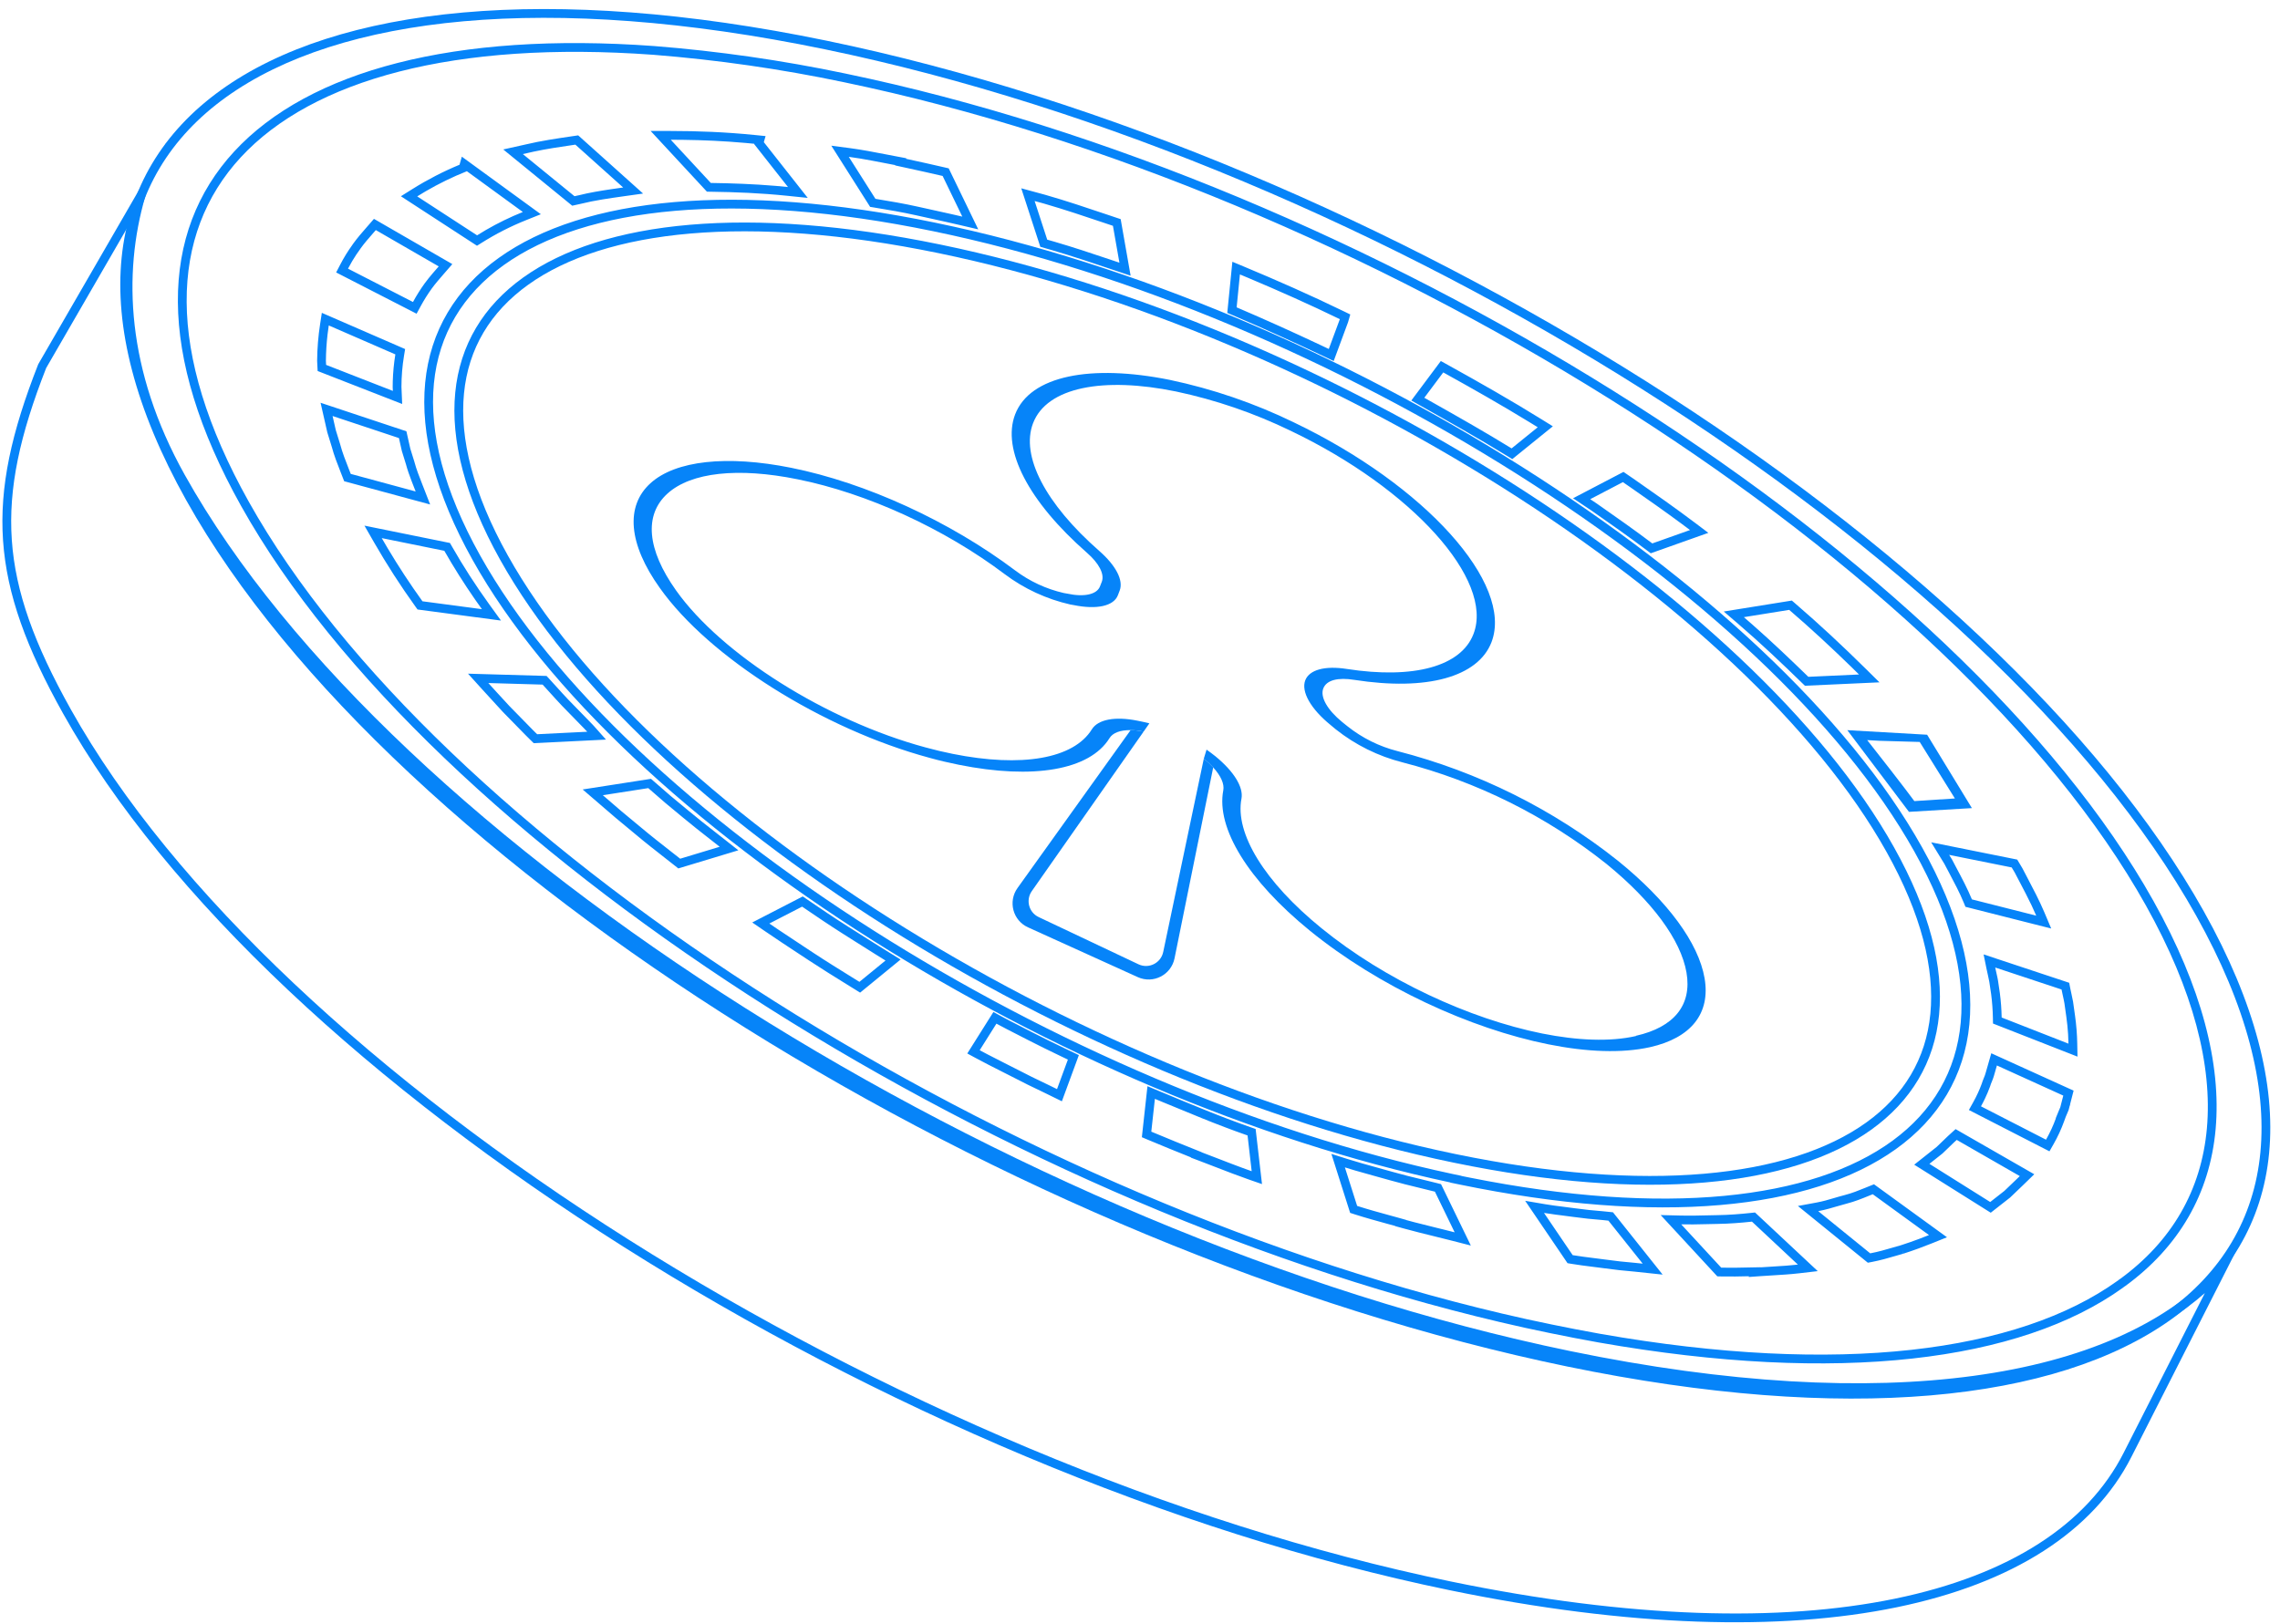 <svg width="212" height="151" viewBox="0 0 212 151" fill="none" xmlns="http://www.w3.org/2000/svg">
<path fill-rule="evenodd" clip-rule="evenodd" d="M209.464 113.291C208.597 114.994 207.49 116.569 206.152 118.01C196.611 128.283 175.353 131.7 146.02 125.651C94.016 114.914 36.319 78.439 17.172 44.15C11.734 34.413 11.43 25.44 13.501 18.3C14.033 16.465 14.722 14.751 15.522 13.176L3.556 33.872C-1.417 46.519 -0.969 54.133 5.876 66.375C25.04 100.664 82.736 137.144 134.741 147.875C168.192 154.783 191.149 149.357 198.184 135.487L209.464 113.291ZM4.292 34.227C1.844 40.467 0.765 45.387 1.098 50.218C1.432 55.063 3.195 59.906 6.588 65.975C16.076 82.953 35.165 100.556 58.43 115.269C81.68 129.972 109.015 141.733 134.907 147.076C151.566 150.516 165.549 150.87 176.206 148.673C186.867 146.475 194.093 141.75 197.457 135.119L205.011 120.254C200.825 123.934 195.009 126.565 187.826 128.045C176.88 130.301 162.655 129.915 145.854 126.45C119.742 121.059 92.226 109.214 68.838 94.423C45.465 79.641 26.127 61.861 16.46 44.549C11.574 35.801 10.74 27.625 12.063 20.786L4.292 34.227Z" fill="#0684F9"/>
<path fill-rule="evenodd" clip-rule="evenodd" d="M76.674 4.579C50.894 -0.744 31.542 1.479 21.026 9.033C15.802 12.785 12.746 17.857 12.121 24.045C11.493 30.262 13.313 37.688 18.025 46.114C27.454 62.977 46.509 80.364 69.722 94.882C92.921 109.391 120.183 120.978 145.935 126.292C171.736 131.616 190.994 129.491 201.41 122.038C206.582 118.337 209.589 113.318 210.176 107.169C210.767 100.989 208.922 93.586 204.207 85.158C194.774 68.292 175.802 50.803 152.679 36.185C129.571 21.576 102.406 9.89 76.674 4.579ZM204.919 84.758C185.866 50.692 128.524 14.447 76.841 3.78C25.154 -6.894 -1.736 12.45 17.313 46.514C36.361 80.578 94.049 116.42 145.768 127.092C197.488 137.763 223.973 118.823 204.919 84.758Z" fill="#0684F9"/>
<path fill-rule="evenodd" clip-rule="evenodd" d="M175.408 79.214C168.921 67.61 155.813 55.525 139.812 45.407C123.825 35.299 105.039 27.21 87.285 23.545C69.481 19.87 56.25 21.371 49.123 26.473C45.595 28.998 43.549 32.409 43.143 36.587C42.733 40.795 43.979 45.861 47.218 51.656C53.7 63.256 66.808 75.341 82.812 85.46C98.801 95.57 117.592 103.662 135.35 107.328C153.159 111.005 166.39 109.504 173.515 104.401C177.041 101.876 179.085 98.464 179.49 94.286C179.897 90.078 178.649 85.01 175.408 79.214ZM176.12 78.815C162.959 55.271 123.179 30.121 87.452 22.746C51.725 15.37 33.353 28.52 46.505 52.056C59.657 75.591 99.446 100.749 135.184 108.128C170.921 115.506 189.282 102.353 176.12 78.815Z" fill="#0684F9"/>
<path fill-rule="evenodd" clip-rule="evenodd" d="M199.524 84.193C190.714 68.435 173.12 52.092 151.622 38.334C130.137 24.585 104.837 13.472 80.7 8.125C79.939 7.956 79.177 7.792 78.413 7.633L78.412 7.633C72.589 6.412 66.693 5.565 60.761 5.096C42.277 3.749 29.057 7.41 22.382 14.636C15.793 21.77 15.322 32.704 23.122 46.64C31.792 62.145 48.969 78.219 70.005 91.835C91.028 105.443 115.826 116.546 139.655 122.156C141.189 122.519 142.722 122.856 144.25 123.167L144.253 123.168C145.778 123.485 147.312 123.778 148.785 124.042C171.015 127.951 187.638 125.753 196.891 119.114L196.912 119.098L196.935 119.084C196.956 119.071 196.976 119.056 196.995 119.039L197.071 118.971L197.142 118.934C201.922 115.443 204.688 110.716 205.203 104.928C205.721 99.104 203.964 92.128 199.524 84.193ZM60.824 4.282C66.792 4.753 72.723 5.606 78.581 6.834C79.348 6.994 80.114 7.158 80.878 7.328C129.363 18.068 182.431 51.947 200.236 83.793C209.215 99.839 207.547 112.357 197.604 119.606C197.583 119.621 197.561 119.635 197.538 119.647C197.484 119.695 197.426 119.739 197.365 119.777C187.839 126.613 170.937 128.767 148.641 124.846C147.162 124.58 145.62 124.286 144.085 123.967C142.549 123.654 141.009 123.315 139.466 122.95C91.604 111.682 39.933 78.377 22.41 47.04C6.643 18.87 23.701 1.577 60.824 4.282ZM192.762 93.182L192.942 94.46C193.062 95.316 193.131 96.178 193.147 97.041L193.17 98.264L185.314 95.187L185.304 94.642C185.29 93.913 185.236 93.184 185.142 92.461C185.142 92.458 185.142 92.456 185.141 92.453L184.972 91.315C184.972 91.312 184.971 91.31 184.971 91.308C184.933 91.085 184.888 90.889 184.838 90.672C184.801 90.513 184.762 90.342 184.721 90.14L184.44 88.757L192.398 91.397L192.488 91.866C192.52 92.034 192.559 92.206 192.601 92.394L192.62 92.482C192.669 92.698 192.721 92.934 192.761 93.171L192.762 93.182ZM185.95 92.346C186.049 93.102 186.105 93.863 186.119 94.626L192.331 97.058C192.326 96.761 192.314 96.464 192.296 96.167C192.262 95.635 192.209 95.104 192.134 94.576L191.956 93.309C191.915 93.067 191.86 92.82 191.805 92.576C191.763 92.389 191.721 92.203 191.687 92.021L185.52 89.976C185.552 90.132 185.588 90.29 185.624 90.448C185.659 90.601 185.694 90.753 185.725 90.904C185.744 90.996 185.761 91.088 185.777 91.178L185.95 92.346ZM188.038 80.729L188.05 80.751C188.192 81.025 188.339 81.304 188.487 81.585C189.048 82.652 189.631 83.759 190.086 84.836L190.725 86.35L182.752 84.331L182.597 83.951C182.216 83.021 181.722 82.09 181.203 81.113C181.066 80.855 180.927 80.593 180.788 80.328L179.565 78.333L187.566 79.94L188.038 80.729ZM181.771 80.442C181.818 80.531 181.865 80.62 181.913 80.709C182.434 81.69 182.954 82.669 183.352 83.64L189.334 85.155C189.201 84.84 189.057 84.523 188.905 84.204C188.555 83.469 188.164 82.726 187.774 81.984C187.624 81.698 187.473 81.413 187.326 81.128L187.051 80.67L181.239 79.502L181.498 79.924C181.588 80.096 181.679 80.269 181.771 80.442ZM178.5 69L181.771 74.256L178.5 69ZM174.741 68.892L178.5 69L174.741 68.892ZM166.611 55.851L166.897 56.098C169.231 58.105 171.367 60.109 173.429 62.144L174.758 63.456L167.827 63.773L167.574 63.528C165.662 61.669 163.732 59.83 161.616 58.015L160.28 56.869L166.611 55.851ZM150.957 43.886L152.004 44.604C153.911 45.931 155.812 47.266 157.634 48.64L158.845 49.554L153.492 51.454L153.142 51.189C151.489 49.937 149.744 48.717 147.997 47.495C147.995 47.494 147.993 47.492 147.99 47.49L146.265 46.337L150.957 43.886ZM148.631 46.941C150.321 48.123 152.021 49.315 153.635 50.537L157.142 49.293C156.882 49.096 156.62 48.901 156.356 48.706C154.789 47.547 153.169 46.41 151.537 45.275L150.899 44.837L147.863 46.423L148.459 46.821L148.465 46.825C148.52 46.864 148.576 46.903 148.631 46.941ZM133.971 33.574L134.594 33.919C137.571 35.569 140.536 37.251 143.414 39.041L144.387 39.646L140.615 42.698L140.124 42.395C137.496 40.777 134.79 39.253 132.049 37.71L131.227 37.247L133.971 33.574ZM125.346 29.963L124.009 33.575L123.203 33.191C120.351 31.835 117.521 30.555 114.664 29.333L114.115 29.098L114.589 24.343L115.606 24.767C118.729 26.068 121.851 27.446 124.937 28.945L125.553 29.245L125.346 29.963ZM97.169 18.111C99.096 18.662 101.04 19.316 102.969 19.965C103.227 20.052 103.486 20.139 103.744 20.226L104.203 20.379L105.128 25.642L103.528 25.103C101.607 24.455 99.7 23.812 97.811 23.262L96.731 22.953L94.96 17.512L97.169 18.111ZM98.039 22.477C99.753 22.977 101.481 23.551 103.205 24.132C103.398 24.197 103.592 24.262 103.785 24.327L104.086 24.429L103.483 21C103.224 20.913 102.965 20.826 102.707 20.739C100.845 20.112 98.988 19.488 97.147 18.955C97.079 18.935 97.011 18.916 96.943 18.896L96.204 18.696L97.373 22.287L98.039 22.477ZM83.237 15.353C83.125 15.332 83.013 15.31 82.901 15.289C82.746 15.259 82.59 15.229 82.435 15.199C82.368 15.186 82.301 15.173 82.234 15.16C81.483 15.015 80.733 14.869 79.991 14.746C79.633 14.687 79.276 14.632 78.922 14.586L81.4 18.491C82.72 18.706 84.069 18.934 85.403 19.234C85.899 19.346 86.399 19.455 86.902 19.566C87.418 19.679 87.936 19.793 88.458 19.91C88.797 19.986 89.137 20.064 89.478 20.144L87.648 16.364C86.547 16.106 85.446 15.866 84.345 15.626C84.239 15.603 84.134 15.58 84.029 15.557C83.924 15.535 83.82 15.512 83.715 15.489C83.554 15.454 83.394 15.419 83.233 15.384L83.23 15.383L83.239 15.353L83.237 15.353ZM84.255 14.771C84.341 14.79 84.428 14.809 84.514 14.827C85.618 15.068 86.727 15.309 87.836 15.569L88.213 15.657L90.96 21.33L89.29 20.939C88.43 20.737 87.582 20.551 86.736 20.365C86.231 20.255 85.728 20.144 85.223 20.031C83.915 19.736 82.587 19.511 81.267 19.297L80.906 19.238L77.297 13.548L79.031 13.776C80.141 13.923 81.288 14.145 82.406 14.362C82.738 14.426 83.067 14.49 83.391 14.551L84.27 14.716L84.255 14.771ZM70.133 13.37C70.075 13.364 70.016 13.358 69.958 13.353C69.74 13.331 69.523 13.311 69.307 13.292C67.29 13.112 65.371 13.027 63.49 13.004C63.115 12.999 62.742 12.996 62.369 12.996L66.093 17.014C68.064 17.043 70.061 17.111 72.147 17.288C72.518 17.32 72.892 17.355 73.269 17.394L70.124 13.4L70.133 13.37ZM71.023 13.222L71.186 12.656L70.216 12.558C67.455 12.279 64.886 12.181 62.372 12.18L60.498 12.179L65.731 17.825L66.08 17.83C68.389 17.864 70.722 17.952 73.184 18.206L75.105 18.404L71.023 13.222ZM48.614 14.329L53.418 18.248L53.857 18.151C54.804 17.913 55.836 17.742 56.889 17.587C57.239 17.535 57.591 17.486 57.944 17.436L53.501 13.452C53.447 13.459 53.394 13.467 53.341 13.475C52.074 13.661 50.811 13.847 49.627 14.101C49.444 14.14 49.262 14.181 49.083 14.224L48.614 14.329ZM48.901 13.429C50.272 13.101 51.76 12.883 53.21 12.669C53.268 12.661 53.326 12.652 53.383 12.644L53.761 12.588L59.796 18L58.056 18.244C56.634 18.445 55.267 18.638 54.055 18.943L54.043 18.946L53.206 19.13L46.794 13.899L48.901 13.429ZM42.942 14.57L50.29 19.923L48.918 20.473C47.483 21.047 46.103 21.751 44.794 22.576L44.352 22.854L37.277 18.251L38.362 17.572C39.752 16.701 41.212 15.948 42.727 15.321L42.942 14.57ZM43.394 15.93C42.075 16.456 40.797 17.079 39.571 17.794C39.309 17.947 39.05 18.103 38.794 18.264L44.361 21.885C45.442 21.204 46.57 20.602 47.738 20.085C48.028 19.956 48.321 19.833 48.616 19.715L43.403 15.917L43.401 15.927C43.398 15.928 43.397 15.929 43.394 15.93ZM32.773 22.756L32.856 22.641C33.235 22.114 33.678 21.608 34.092 21.134C34.172 21.042 34.252 20.952 34.329 20.863L34.771 20.354L42.058 24.561L41.408 25.309C41.364 25.36 41.319 25.411 41.275 25.462C40.862 25.937 40.474 26.382 40.141 26.841C39.765 27.363 39.423 27.908 39.117 28.473L38.736 29.175L31.256 25.337L31.635 24.608C31.968 23.967 32.348 23.35 32.771 22.764L32.773 22.756ZM33.515 23.127C33.244 23.496 32.99 23.877 32.756 24.27C32.617 24.504 32.484 24.742 32.358 24.984L38.4 28.085C38.723 27.489 39.084 26.914 39.48 26.363C39.717 26.037 39.979 25.718 40.248 25.402C40.384 25.244 40.522 25.086 40.659 24.928C40.704 24.877 40.749 24.825 40.793 24.774L34.945 21.397C34.863 21.491 34.781 21.585 34.699 21.679C34.285 22.153 33.872 22.625 33.518 23.117L33.515 23.127ZM29.488 33.567L29.488 33.543C29.498 32.404 29.59 31.268 29.764 30.142L29.925 29.094L37.669 32.462L37.566 33.089C37.409 34.042 37.33 35.007 37.328 35.973L37.395 37.569L29.535 34.504L29.488 33.567ZM36.52 35.474C36.544 34.631 36.624 33.791 36.761 32.958L30.57 30.265C30.526 30.544 30.489 30.825 30.456 31.106C30.362 31.917 30.311 32.732 30.303 33.549L30.323 33.934L36.528 36.354L36.513 35.992C36.513 35.819 36.515 35.647 36.52 35.474ZM32.613 44.072C32.554 43.92 32.494 43.767 32.434 43.614C32.134 42.85 31.834 42.086 31.639 41.351L31.637 41.34L31.221 39.994L30.924 38.688L37.094 40.739L37.366 41.946L37.748 43.179C37.884 43.693 38.075 44.225 38.28 44.76C38.356 44.96 38.435 45.161 38.514 45.362C38.559 45.477 38.604 45.591 38.649 45.706L32.613 44.072ZM38.154 41.734L37.789 40.11L29.808 37.456L30.433 40.207L30.846 41.545L30.851 41.563C31.059 42.346 31.38 43.163 31.68 43.927C31.738 44.076 31.797 44.224 31.853 44.369L32.001 44.753L39.996 46.916L39.409 45.408C39.363 45.29 39.317 45.173 39.272 45.058C38.981 44.317 38.71 43.626 38.537 42.969L38.533 42.952L38.154 41.734ZM38.823 56.681L38.618 56.396C37.241 54.48 35.962 52.496 34.787 50.45L33.887 48.883L41.838 50.496L42.022 50.817C43.075 52.663 44.227 54.45 45.471 56.173L46.583 57.711L38.823 56.681ZM49.63 69.115L49.376 68.867C49.341 68.833 49.304 68.798 49.266 68.761C49.141 68.64 49.001 68.504 48.872 68.368L46.773 66.224L46.765 66.214C46.644 66.082 46.523 65.952 46.404 65.822C45.858 65.229 45.329 64.654 44.8 64.069L43.517 62.65L50.821 62.861L51.053 63.111C51.313 63.393 51.556 63.662 51.795 63.927C52.14 64.31 52.478 64.685 52.853 65.078L52.856 65.081L54.777 67.052L54.783 67.059C54.846 67.126 54.91 67.19 54.985 67.266C55.055 67.337 55.137 67.421 55.214 67.507L56.346 68.781L49.63 69.115ZM52.265 65.645C51.886 65.247 51.53 64.853 51.174 64.459C50.936 64.194 50.698 63.931 50.454 63.667L45.406 63.521C45.66 63.802 45.913 64.08 46.169 64.36C46.444 64.659 46.721 64.96 47.004 65.267C47.123 65.397 47.244 65.528 47.366 65.661L49.461 67.802C49.576 67.924 49.699 68.043 49.823 68.163C49.864 68.203 49.905 68.242 49.946 68.282L54.604 68.05C54.535 67.973 54.458 67.895 54.378 67.814C54.315 67.75 54.25 67.685 54.187 67.616L52.265 65.645ZM63.072 80.762L62.739 80.499C62.461 80.28 62.179 80.06 61.897 79.838C60.938 79.089 59.965 78.327 59.052 77.557L59.05 77.555L57.263 76.073L54.178 73.419L60.529 72.429L62.399 74.054L64.037 75.41C64.836 76.079 65.672 76.733 66.522 77.398C66.822 77.632 67.123 77.868 67.425 78.106L68.654 79.076L63.072 80.762ZM61.871 74.677L60.279 73.294L56.052 73.953L57.79 75.448L59.576 76.931C60.477 77.69 61.436 78.441 62.392 79.189C62.677 79.412 62.962 79.635 63.245 79.858L66.919 78.748C66.658 78.542 66.397 78.337 66.135 78.132C66.099 78.105 66.063 78.077 66.028 78.049C65.175 77.382 64.323 76.715 63.513 76.037L61.871 74.677ZM79.976 92.312L79.481 92.004C79.242 91.856 79.002 91.708 78.762 91.559C77.576 90.824 76.38 90.084 75.222 89.32C74.952 89.142 74.681 88.964 74.409 88.785C73.296 88.053 72.171 87.313 71.073 86.56L69.946 85.788L74.642 83.367L75.043 83.64C76.291 84.492 77.544 85.345 78.833 86.159C79.159 86.365 79.483 86.57 79.808 86.776C80.788 87.397 81.768 88.018 82.764 88.632L83.739 89.233L79.976 92.312ZM98.736 102.417L97.21 101.669L97.206 101.667L95.575 100.88L93.954 100.057L93.953 100.056C93.657 99.905 93.359 99.754 93.059 99.603C92.274 99.206 91.481 98.805 90.705 98.385L89.941 97.971L92.37 94.113L93.043 94.48C93.651 94.813 94.254 95.119 94.869 95.432C95.237 95.62 95.61 95.809 95.991 96.008C95.993 96.009 95.994 96.01 95.996 96.011L97.481 96.756L97.491 96.761L98.977 97.482L98.98 97.483L100.316 98.124L98.736 102.417ZM97.124 97.491L95.618 96.735C95.251 96.543 94.883 96.356 94.516 96.169C93.891 95.851 93.267 95.534 92.65 95.197L91.095 97.667C91.334 97.797 91.575 97.924 91.817 98.051C92.346 98.328 92.881 98.597 93.417 98.869C93.719 99.021 94.022 99.174 94.325 99.329L95.938 100.148L97.566 100.934L98.284 101.286L99.295 98.54L98.623 98.218L97.124 97.491ZM115.528 108.612C114.805 108.347 114.084 108.067 113.362 107.787C112.818 107.576 112.272 107.365 111.725 107.159L111.728 107.149L111.577 107.088C110.071 106.484 108.557 105.877 107.05 105.241L107.385 102.189C107.648 102.299 107.909 102.409 108.17 102.517C109.349 103.009 110.513 103.484 111.694 103.964C113.136 104.549 114.567 105.094 116.001 105.596L116.384 108.92C116.098 108.82 115.813 108.717 115.528 108.612ZM110.74 107.633L110.733 107.658L111.436 107.923C111.967 108.123 112.505 108.331 113.046 108.541C114.063 108.935 115.092 109.334 116.115 109.691L117.344 110.119L116.752 104.994L116.271 104.826C114.852 104.329 113.433 103.789 112.002 103.207C110.561 102.622 109.149 102.044 107.703 101.436L106.694 101.012L106.173 105.758L106.732 105.994C108.068 106.557 109.409 107.099 110.74 107.633ZM130.74 113.458C130.956 113.518 131.172 113.576 131.386 113.632C131.433 113.645 131.481 113.657 131.528 113.669C132.202 113.845 132.87 114.01 133.538 114.174C133.767 114.23 133.995 114.286 134.224 114.343C134.567 114.428 134.912 114.514 135.257 114.603L133.422 110.822C132.941 110.699 132.463 110.583 131.986 110.468C131.086 110.25 130.187 110.032 129.264 109.768C128.792 109.634 128.324 109.505 127.857 109.376C127.238 109.205 126.621 109.035 125.999 108.853C125.685 108.76 125.369 108.665 125.051 108.564L126.19 112.147C127.214 112.476 128.231 112.754 129.241 113.031C129.48 113.096 129.719 113.162 129.958 113.228C130.22 113.3 130.482 113.374 130.743 113.448L130.74 113.458ZM129.733 114.013L129.729 114.027L130.523 114.246C131.472 114.507 132.423 114.741 133.361 114.972C133.931 115.112 134.496 115.251 135.053 115.394L136.762 115.833L133.991 110.124L133.625 110.03C133.124 109.903 132.637 109.785 132.156 109.669C131.267 109.454 130.398 109.243 129.49 108.983C129.002 108.844 128.526 108.713 128.055 108.583C127.133 108.329 126.231 108.081 125.299 107.786L123.796 107.31L125.54 112.796L125.939 112.924C126.979 113.258 128.027 113.545 129.047 113.825C129.277 113.888 129.506 113.95 129.733 114.013ZM136.683 109.521C136.461 109.477 136.239 109.432 136.017 109.387C135.972 109.377 135.926 109.368 135.881 109.359L135.884 109.349C135.838 109.339 135.792 109.33 135.746 109.32C135.526 109.274 135.305 109.228 135.084 109.181C98.52 101.386 58.084 75.7 44.646 51.66C31.109 27.444 49.997 13.91 86.768 21.502C123.539 29.095 164.454 54.971 178.001 79.19C191.449 103.232 172.921 116.751 136.683 109.521ZM134.858 109.967C116.617 106.071 97.448 97.758 81.115 87.43C64.539 76.949 50.796 64.335 43.934 52.059C40.5 45.917 39.071 40.362 39.534 35.587C40 30.782 42.375 26.849 46.368 23.99C54.281 18.322 68.489 16.895 86.934 20.703C105.43 24.522 124.942 32.932 141.53 43.421C158.104 53.901 171.846 66.513 178.713 78.79C182.149 84.933 183.58 90.489 183.117 95.265C182.651 100.071 180.276 104.005 176.282 106.866C168.367 112.536 154.157 113.966 135.715 110.158L134.854 109.98L134.858 109.967ZM152.742 117.517L149.555 113.518L148.965 113.457L147.655 113.338L146.293 113.171C145.926 113.117 145.561 113.072 145.193 113.026C145.017 113.005 144.84 112.983 144.662 112.96C144.302 112.913 143.938 112.862 143.565 112.799L146.231 116.726C146.891 116.836 147.527 116.915 148.162 116.994C148.504 117.037 148.845 117.079 149.19 117.126L150.649 117.31L152.079 117.447L152.742 117.517ZM151.999 118.26L154.596 118.535L149.979 112.74L149.049 112.645L147.743 112.526L146.404 112.362C145.997 112.303 145.624 112.257 145.259 112.212C144.75 112.149 144.256 112.088 143.704 111.994L141.813 111.672L145.752 117.473L146.095 117.531C146.769 117.644 147.439 117.727 148.086 117.808C148.423 117.85 148.754 117.891 149.077 117.935L150.558 118.121L151.991 118.259L151.999 118.26ZM163.704 117.86C163.713 117.86 163.722 117.859 163.731 117.858C164.008 117.839 164.286 117.822 164.565 117.805C164.636 117.801 164.707 117.796 164.778 117.792C165.215 117.766 165.653 117.739 166.086 117.706C166.453 117.679 166.817 117.646 167.173 117.605L162.901 113.609C161.894 113.718 160.817 113.806 159.696 113.822C159.347 113.827 159.001 113.836 158.656 113.844C158.253 113.854 157.849 113.864 157.441 113.868C157.074 113.872 156.703 113.871 156.323 113.862L160.044 117.89C160.924 117.91 161.768 117.891 162.609 117.872C162.69 117.87 162.77 117.868 162.851 117.867C163.123 117.861 163.394 117.855 163.668 117.851C163.679 117.851 163.689 117.851 163.7 117.851L163.704 117.85L163.701 117.861L163.704 117.86ZM162.615 118.688C161.775 118.708 160.912 118.727 160.024 118.706L159.679 118.698L154.414 112.999L156.345 113.046C157.126 113.065 157.859 113.047 158.614 113.028C158.964 113.02 159.319 113.011 159.686 113.006C160.772 112.99 161.822 112.905 162.815 112.798L163.186 112.758L169.019 118.212L167.265 118.416C166.466 118.508 165.617 118.559 164.798 118.609C164.443 118.63 164.094 118.651 163.757 118.675L162.595 118.757L162.615 118.688ZM177.007 116.579C177.935 116.282 178.821 115.956 179.666 115.615L181.034 115.062L174.249 110.136L173.83 110.304C173.705 110.354 173.581 110.404 173.46 110.454C172.811 110.718 172.206 110.964 171.513 111.142C171.132 111.24 170.8 111.338 170.483 111.432C169.968 111.585 169.493 111.725 168.915 111.832L167.174 112.155L173.677 117.43L174.048 117.36C174.852 117.207 175.584 116.993 176.285 116.788C176.519 116.719 176.749 116.652 176.978 116.588L176.893 116.283L176.989 116.585C176.995 116.583 177.001 116.581 177.007 116.579ZM176.775 115.797C177.352 115.612 177.913 115.415 178.458 115.21C178.764 115.095 179.066 114.978 179.362 114.858L174.133 111.061C174.014 111.109 173.895 111.157 173.776 111.206C173.127 111.47 172.466 111.74 171.714 111.933C171.393 112.015 171.083 112.107 170.773 112.198C170.54 112.267 170.307 112.335 170.069 112.4C169.746 112.488 169.414 112.57 169.062 112.635L173.898 116.558C174.659 116.413 175.337 116.215 176.028 116.013C176.263 115.944 176.5 115.875 176.742 115.807C176.748 115.805 176.754 115.804 176.76 115.802C176.765 115.8 176.77 115.799 176.775 115.797ZM188.111 110.214L188.106 110.219L186.903 111.371L185.104 112.78L177.989 108.313L180.078 106.659L181.137 105.64L181.835 105.005L189.15 109.203L188.111 110.214ZM180.615 107.274L179.401 108.235L185.054 111.784L186.369 110.754L187.543 109.629L187.806 109.374L181.943 106.009L181.693 106.236L180.615 107.274ZM192.078 103.862L191.926 104.28C191.661 105.01 191.335 105.716 190.951 106.391L190.564 107.071L183.072 103.227L183.483 102.489C183.788 101.943 184.049 101.375 184.265 100.788C184.322 100.597 184.395 100.419 184.452 100.279L184.458 100.262C184.525 100.1 184.572 99.982 184.606 99.865L185.155 97.952L192.809 101.426L192.475 102.725L192.493 102.719L192.437 102.876L192.347 103.225L192.326 103.276C192.256 103.448 192.194 103.592 192.137 103.725C192.117 103.772 192.097 103.818 192.078 103.862ZM191.549 103.022C191.5 103.142 191.45 103.258 191.401 103.373C191.313 103.578 191.228 103.777 191.152 103.98C191.15 103.986 191.148 103.992 191.146 103.998C191.145 104.002 191.143 104.005 191.142 104.009L191.16 104.003C191.158 104.007 191.157 104.01 191.156 104.014C191.154 104.02 191.151 104.026 191.149 104.032C191.031 104.356 190.899 104.676 190.755 104.989C190.599 105.329 190.428 105.662 190.243 105.988L184.196 102.886C184.328 102.648 184.453 102.406 184.57 102.16C184.744 101.795 184.901 101.422 185.04 101.043C185.085 100.883 185.148 100.729 185.212 100.573C185.276 100.416 185.341 100.256 185.389 100.09L185.678 99.086L191.849 101.888L191.571 102.97C191.564 102.987 191.556 103.004 191.549 103.022ZM166.365 56.717L162.148 57.395C162.418 57.627 162.686 57.86 162.951 58.093C164.775 59.697 166.47 61.316 168.143 62.942L172.856 62.726C172.592 62.465 172.326 62.205 172.059 61.945C170.254 60.188 168.383 58.453 166.365 56.717ZM134.197 34.634C136.917 36.141 139.617 37.67 142.247 39.281C142.492 39.431 142.738 39.583 142.982 39.734L140.553 41.7C138.135 40.211 135.653 38.803 133.152 37.394C132.921 37.264 132.689 37.133 132.457 37.003L132.436 36.991L134.197 34.634ZM124.571 29.71L123.554 32.454C123.308 32.337 123.061 32.22 122.815 32.104C120.203 30.872 117.606 29.703 114.986 28.582L115.291 25.521C115.553 25.63 115.815 25.74 116.078 25.85C118.927 27.05 121.77 28.315 124.579 29.68L124.571 29.71ZM39.281 55.918L44.81 56.652C44.593 56.351 44.378 56.048 44.166 55.743C43.149 54.279 42.197 52.771 41.313 51.223L35.494 50.042C35.676 50.359 35.861 50.674 36.048 50.988C37.054 52.677 38.133 54.322 39.281 55.918ZM81.603 88.873C81.847 89.025 82.091 89.177 82.336 89.327L79.912 91.311C79.671 91.161 79.43 91.012 79.189 90.863C78.004 90.128 76.819 89.395 75.671 88.638C75.4 88.459 75.127 88.28 74.855 88.1C74.002 87.539 73.147 86.977 72.303 86.408C72.046 86.235 71.789 86.061 71.535 85.886L74.583 84.315C75.829 85.165 77.094 86.027 78.397 86.85C78.72 87.054 79.043 87.258 79.366 87.463C80.108 87.933 80.852 88.405 81.603 88.873Z" fill="#0684F9"/>
<path d="M106.338 68.034C105.903 67.948 105.496 67.903 105.127 67.899L94.61 82.585C93.711 83.841 94.181 85.603 95.584 86.24L105.799 90.873C107.231 91.522 108.898 90.668 109.211 89.124L112.807 71.37C112.559 71.098 112.267 70.824 111.933 70.553L108.158 88.534C107.94 89.568 106.815 90.129 105.861 89.678L96.574 85.284C95.661 84.853 95.358 83.701 95.939 82.873L106.338 68.034Z" fill="#0684F9"/>
<path fill-rule="evenodd" clip-rule="evenodd" d="M150.461 80.066C155.085 83.813 157.937 87.702 158.497 90.978C159.055 94.243 157.254 96.521 153.423 97.385C150.808 97.965 147.538 97.841 143.959 97.118C136.683 95.655 128.192 91.751 121.786 86.544C116.068 81.889 113.068 77.017 113.744 73.502C113.859 72.907 113.517 72.148 112.807 71.37C112.559 71.098 112.267 70.824 111.933 70.553L112.188 69.715C112.471 69.914 112.748 70.121 113.019 70.338C114.72 71.732 115.633 73.196 115.436 74.267C114.809 77.506 117.589 82.025 122.874 86.32C128.797 91.147 136.647 94.752 143.38 96.111C146.68 96.774 149.717 96.895 152.113 96.349L152.115 96.326C155.664 95.526 157.338 93.465 156.813 90.438C156.288 87.412 153.641 83.823 149.376 80.344C143.786 75.898 137.323 72.68 130.404 70.897C128.142 70.323 126.029 69.276 124.202 67.825L123.734 67.436C121.875 65.927 120.963 64.324 121.367 63.263C121.748 62.285 123.194 61.894 125.227 62.211C131.461 63.176 135.864 61.971 137.012 58.951C138.936 53.937 131.302 45.454 120.006 40.061C116.616 38.416 113.038 37.19 109.351 36.408C102.606 35.023 97.338 35.995 96.054 39.364C94.892 42.404 97.203 46.844 102.216 51.239C103.769 52.601 104.471 53.968 104.114 54.914L103.949 55.345C103.566 56.364 101.984 56.713 99.829 56.271L99.507 56.214C97.301 55.713 95.227 54.752 93.419 53.394C87.807 49.16 80.612 45.867 74.157 44.572C68.64 43.45 64.255 43.915 62.063 45.903C59.871 47.89 60.151 51.092 62.862 54.908C67.102 60.882 76.844 67.014 86.03 69.501C86.902 69.74 87.761 69.943 88.587 70.108C94.978 71.394 99.822 70.575 101.521 67.829C102.092 66.905 103.674 66.604 105.756 67.021L106.341 67.142C106.52 67.181 106.697 67.224 106.873 67.269L106.338 68.034C105.903 67.948 105.496 67.903 105.127 67.899C104.169 67.888 103.463 68.148 103.158 68.656C101.314 71.624 96.07 72.512 89.159 71.123C88.271 70.941 87.356 70.737 86.414 70.472C76.478 67.786 65.936 61.142 61.356 54.686C58.414 50.571 58.144 47.062 60.478 44.943C62.812 42.823 67.589 42.305 73.562 43.503C80.531 44.904 88.314 48.476 94.386 53.044C95.729 54.056 97.271 54.773 98.91 55.149L99.228 55.205C100.828 55.553 101.999 55.276 102.281 54.529L102.45 54.098C102.713 53.403 102.205 52.397 101.056 51.396C95.627 46.631 93.137 41.826 94.387 38.543C95.779 34.908 101.48 33.857 108.764 35.327C112.758 36.168 116.633 37.495 120.303 39.28C132.508 45.119 140.759 54.286 138.685 59.716C137.436 62.961 132.677 64.276 125.942 63.228C124.409 62.98 123.344 63.239 123.04 64.028C122.737 64.817 123.418 66.02 124.81 67.156L125.285 67.537C126.656 68.63 128.245 69.419 129.945 69.852C137.428 71.776 144.418 75.256 150.461 80.066Z" fill="#0684F9"/>
<path fill-rule="evenodd" clip-rule="evenodd" d="M179.189 68.328L171.768 67.904L177.5 75.5L183.352 75.153L179.189 68.328ZM181.771 74.256L178.5 69L174.741 68.892L173.617 68.828C174.329 69.715 177.372 73.627 178 74.5L181.771 74.256Z" fill="#0684F9"/>
</svg>
